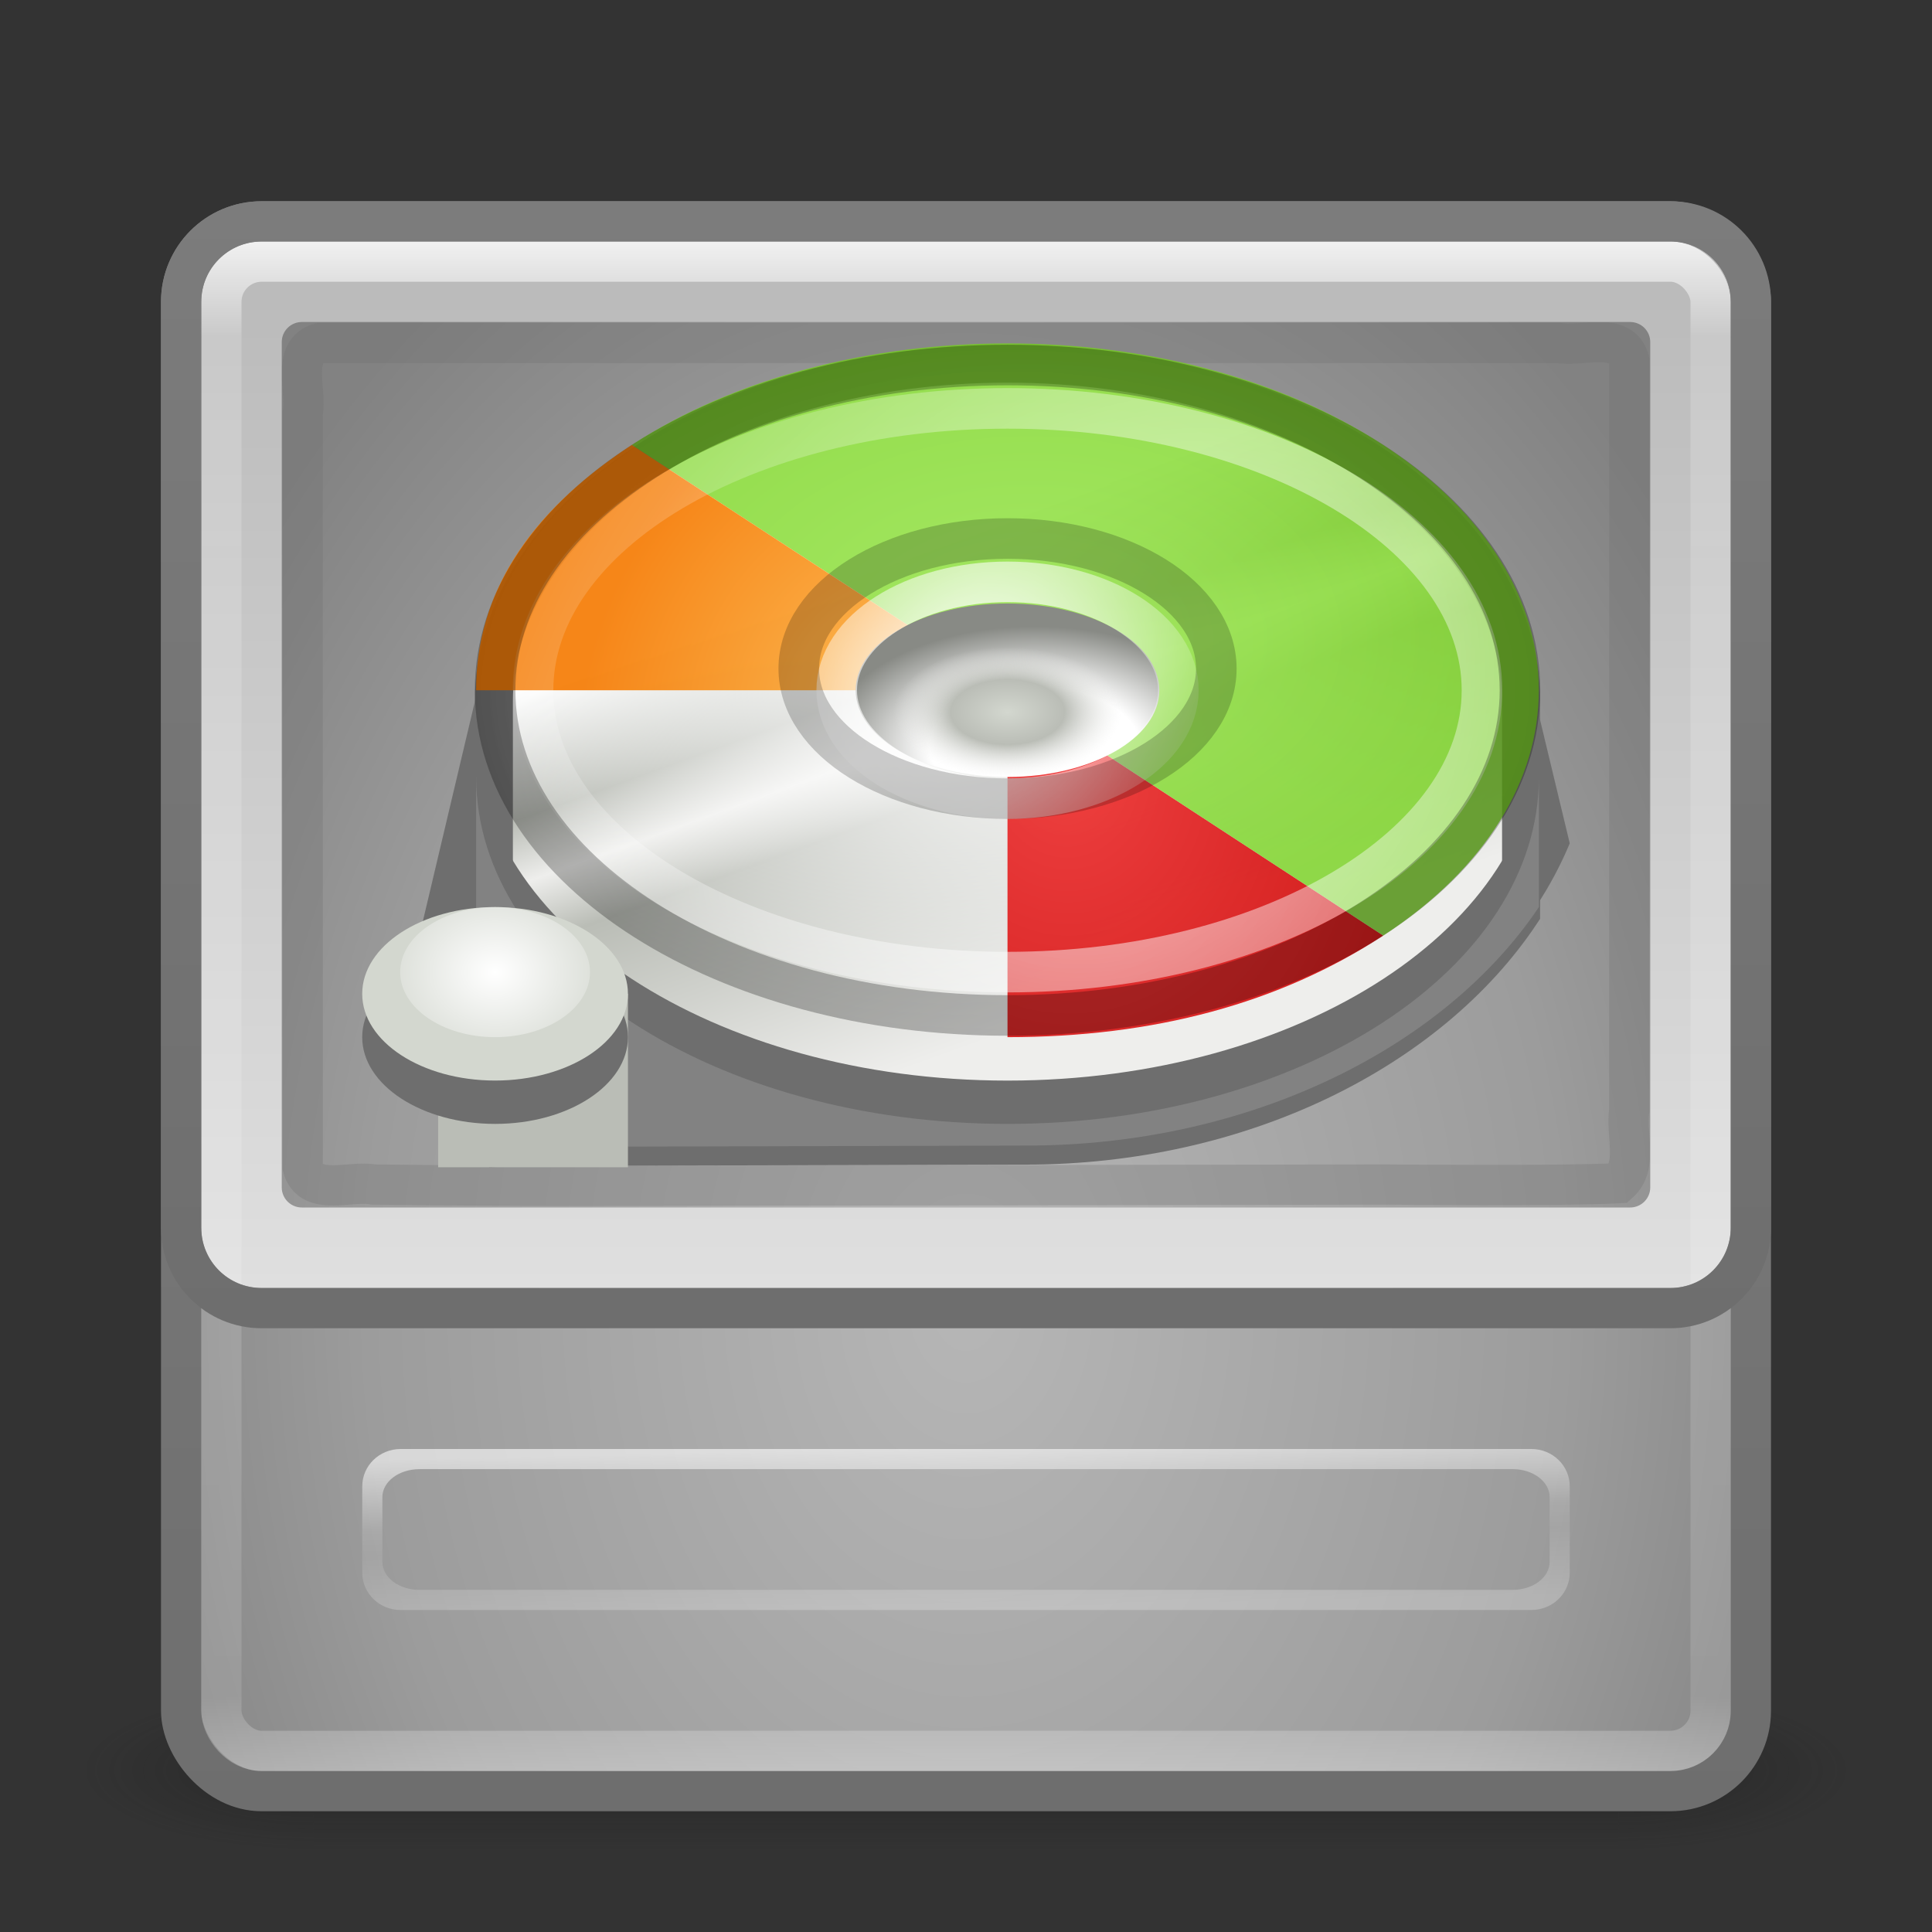 <?xml version="1.0" encoding="UTF-8" standalone="no"?>
<!-- Created with Inkscape (http://www.inkscape.org/) -->
<svg id="svg4471" xmlns:rdf="http://www.w3.org/1999/02/22-rdf-syntax-ns#" xmlns="http://www.w3.org/2000/svg" height="48" width="48" version="1.1" xmlns:cc="http://creativecommons.org/ns#" xmlns:xlink="http://www.w3.org/1999/xlink" xmlns:dc="http://purl.org/dc/elements/1.1/">
 <rect width="100%" height="100%" fill="#333333" stroke="none"/>
 <defs id="defs4473">
  <linearGradient id="linearGradient3473" y2="43" gradientUnits="userSpaceOnUse" x2="24" gradientTransform="translate(0 1)" y1="5" x1="24">
   <stop id="stop3252" stop-color="#fff" offset="0"/>
   <stop id="stop3254" stop-color="#fff" stop-opacity=".235" offset=".063"/>
   <stop id="stop3256" stop-color="#fff" stop-opacity=".157" offset=".951"/>
   <stop id="stop3258" stop-color="#fff" stop-opacity=".392" offset="1"/>
  </linearGradient>
  <linearGradient id="linearGradient4004-8" y2="6" gradientUnits="userSpaceOnUse" x2="15" y1="32" x1="15">
   <stop id="stop3911-8" stop-color="#dfdfdf" offset="0"/>
   <stop id="stop3913-4" stop-color="#b9b9b9" offset="1"/>
  </linearGradient>
  <linearGradient id="linearGradient8265-821-176-38-919-66-249-7-7">
   <stop id="stop2687-1-9" stop-color="#fff" offset="0"/>
   <stop id="stop2689-5-4" stop-color="#fff" stop-opacity="0" offset="1"/>
  </linearGradient>
  <radialGradient id="radialGradient3155" gradientUnits="userSpaceOnUse" cy="8.45" cx="19.74" gradientTransform="matrix(3.8129e-8 1.536 -1.126 0 33.516 2.069)" r="20">
   <stop id="stop3848" stop-color="#b6b6b6" offset="0"/>
   <stop id="stop3852" stop-color="#9c9c9c" offset=".661"/>
   <stop id="stop3854" stop-color="#828282" offset="1"/>
  </radialGradient>
  <linearGradient id="linearGradient3157" y2="3.899" xlink:href="#linearGradient3856" gradientUnits="userSpaceOnUse" x2="24" gradientTransform="translate(-0 1)" y1="44" x1="24"/>
  <linearGradient id="linearGradient3856">
   <stop id="stop3858" stop-color="#6e6e6e" offset="0"/>
   <stop id="stop3860" stop-color="#828282" offset="1"/>
  </linearGradient>
  <radialGradient id="radialGradient3013-896" gradientUnits="userSpaceOnUse" cy="43.5" cx="4.993" gradientTransform="matrix(2.004 0 0 1.4 27.988 -17.4)" r="2.5">
   <stop id="stop3216" stop-color="#181818" offset="0"/>
   <stop id="stop3218" stop-color="#181818" stop-opacity="0" offset="1"/>
  </radialGradient>
  <radialGradient id="radialGradient3015-826" gradientUnits="userSpaceOnUse" cy="43.5" cx="4.993" gradientTransform="matrix(2.004 0 0 1.4 -20.012 -104.4)" r="2.5">
   <stop id="stop3222" stop-color="#181818" offset="0"/>
   <stop id="stop3224" stop-color="#181818" stop-opacity="0" offset="1"/>
  </radialGradient>
  <linearGradient id="linearGradient4469" y2="39.999" gradientUnits="userSpaceOnUse" x2="25.058" y1="47.028" x1="25.058">
   <stop id="stop3228" stop-color="#181818" stop-opacity="0" offset="0"/>
   <stop id="stop3230" stop-color="#181818" offset=".5"/>
   <stop id="stop3232" stop-color="#181818" stop-opacity="0" offset="1"/>
  </linearGradient>
  <radialGradient id="radialGradient2920-4" gradientUnits="userSpaceOnUse" cy="191.85" cx="142.62" gradientTransform="matrix(.169 0 0 -.119 .32 38.144)" r="78.728">
   <stop id="stop7611-2" stop-color="#fff" offset="0"/>
   <stop id="stop7677-6" stop-color="#e7e7e7" offset=".47"/>
   <stop id="stop7613-0" stop-color="#8c8c8c" offset=".672"/>
   <stop id="stop7617-9" stop-color="#ddd" offset=".835"/>
   <stop id="stop7615-2" stop-color="#a8a8a8" offset="1"/>
  </radialGradient>
  <linearGradient id="linearGradient4141" y2="32.097" gradientUnits="userSpaceOnUse" y1="20.903" gradientTransform="matrix(.911 0 0 1.05 3.156 -7.766)" x2="23.185" x1="19.679">
   <stop id="stop4124" stop-color="#fff" offset="0"/>
   <stop id="stop4130" stop-color="#babdb6" offset=".25"/>
   <stop id="stop4132" stop-color="#eeeeec" offset=".375"/>
   <stop id="stop4126" stop-color="#babdb6" offset=".5"/>
   <stop id="stop4128" stop-color="#eeeeec" offset="1"/>
  </linearGradient>
  <radialGradient id="radialGradient3915" cx="7.625" xlink:href="#linearGradient8265-821-176-38-919-66-249-7-7" gradientUnits="userSpaceOnUse" cy="30.578" r=".531" gradientTransform="matrix(5.996 0 0 -4.941 -33.42 175.24)"/>
  <radialGradient id="radialGradient4068" cx="22.519" xlink:href="#linearGradient8265-821-176-38-919-66-249-7-7" gradientUnits="userSpaceOnUse" cy="27.786" r="10.337" gradientTransform="matrix(-1.277 0 0 .834 53.791 -6.017)"/>
  <radialGradient id="radialGradient4060" cx="21.366" gradientUnits="userSpaceOnUse" cy="28.457" r="4.621" gradientTransform="matrix(-1.166 -1.729 -1.478 1.301 93.446 19.105)">
   <stop id="stop4056" stop-color="#ef2929" offset="0"/>
   <stop id="stop4058" stop-color="#c00" offset="1"/>
  </radialGradient>
  <radialGradient id="radialGradient4044" cx="23.571" gradientUnits="userSpaceOnUse" cy="22.566" r="11.155" gradientTransform="matrix(-1.01 0 0 .659 49.408 1.007)">
   <stop id="stop4040" stop-color="#8ae234" offset="0"/>
   <stop id="stop4042" stop-color="#73d216" offset="1"/>
  </radialGradient>
  <radialGradient id="radialGradient4052" cx="25.526" gradientUnits="userSpaceOnUse" cy="26.024" r="6.535" gradientTransform="matrix(-.529 -.983 -1.036 .727 62.418 23.334)">
   <stop id="stop4048" stop-color="#fcaf3e" offset="0"/>
   <stop id="stop4050" stop-color="#f57900" offset="1"/>
  </radialGradient>
  <radialGradient id="radialGradient4006" gradientUnits="userSpaceOnUse" cx="7.519" cy="30.304" r=".531" gradientTransform="matrix(-9.868 0 0 -5.637 99.905 189.38)">
   <stop id="stop4072" stop-color="#fff" offset="0"/>
   <stop id="stop4074" stop-color="#fff" offset=".5"/>
   <stop id="stop4076" stop-color="#888a85" offset="1"/>
  </radialGradient>
  <radialGradient id="radialGradient4014" cx="7.625" gradientUnits="userSpaceOnUse" cy="30.578" r=".531" gradientTransform="matrix(-5.325 -0 -4.9182e-7 3.042 65.637 -75.328)">
   <stop id="stop4080" stop-color="#d3d7cf" offset="0"/>
   <stop id="stop4082" stop-color="#babdb6" offset=".5"/>
   <stop id="stop4084" stop-color="#eeeeec" stop-opacity="0" offset="1"/>
  </radialGradient>
  <radialGradient id="radialGradient4024" cx="21.885" xlink:href="#linearGradient8265-821-176-38-919-66-249-7-7" gradientUnits="userSpaceOnUse" cy="21.092" r="10.683" gradientTransform="matrix(-.782 -1.38 -1.648 1.068 79.965 26.063)"/>
  <radialGradient id="radialGradient4088" gradientUnits="userSpaceOnUse" xlink:href="#linearGradient8265-821-176-38-919-66-249-7-7" cx="24.691" cy="23.189" r="10.683" gradientTransform="matrix(-.282 -.531 -.593 .411 44.808 20.578)"/>
  <linearGradient id="linearGradient4636-6" y2="39.961" gradientUnits="userSpaceOnUse" x2="24.498" y1="35.917" x1="24.4">
   <stop id="stop4640" stop-color="#fff" offset="0"/>
   <stop id="stop4642" stop-color="#fff" stop-opacity=".235" offset=".434"/>
   <stop id="stop4644" stop-color="#fff" stop-opacity=".157" offset=".587"/>
   <stop id="stop4646" stop-color="#fff" stop-opacity=".392" offset="1"/>
  </linearGradient>
  <linearGradient id="linearGradient4348" y2="3.899" xlink:href="#linearGradient3856" gradientUnits="userSpaceOnUse" y1="44" gradientTransform="translate(-3.89e-6,-11)" x2="24" x1="24"/>
 </defs>
 <g id="g3712-0" opacity=".4" transform="matrix(1.158 0 0 .571 -3.789 19.143)">
  <rect id="rect2801-4" height="7" width="5" y="40" x="38" fill="url(#radialGradient3013-896)"/>
  <rect id="rect3696-8" transform="scale(-1)" height="7" width="5" y="-47" x="-10" fill="url(#radialGradient3015-826)"/>
  <rect id="rect3700-7" height="7" width="28" y="40" x="10" fill="url(#linearGradient4469)"/>
 </g>
 <rect id="rect5505-21" stroke-linejoin="round" height="39" stroke="url(#linearGradient3157)" stroke-linecap="round" fill="url(#radialGradient3155)" style="color:#000000" rx="2" ry="2" width="39" y="5.5" x="4.5"/>
 <path id="path7715" opacity=".3" style="color:#000000" d="m7.959 8.52c-0.749 0.196-0.328 1.179-0.439 1.757v18.714c0.196 0.749 1.18 0.328 1.758 0.438 1.648 0.024 4.495 0.036 4.495 0.036l20.656-0.036s4.346 0.044 5.787-0.033c0.494-0.431 0.17-1.217 0.263-1.811v-18.626c-0.197-0.749-1.18-0.329-1.758-0.439z" stroke="#6e6e6e" fill="none"/>
 <path id="rect3856" style="color:#000000" d="m6.5 6c-0.831 0-1.5 0.669-1.5 1.5v23c0 0.831 0.669 1.5 1.5 1.5h4 2.188 22.312l1.5-2h-25-4c-0.277 0-0.5-0.223-0.5-0.5v-21c0-0.277 0.223-0.5 0.5-0.5h33c0.277 0 0.5 0.223 0.5 0.5v21c0 0.277-0.223 0.5-0.5 0.5h-4l-1.5 2h2.5 4c0.831 0 1.5-0.669 1.5-1.5v-23c0-0.831-0.669-1.5-1.5-1.5z" fill="url(#linearGradient4004-8)"/>
 <rect id="rect6741-1" opacity=".8" stroke-linejoin="round" rx="1" ry="1" height="37" width="37" stroke="url(#linearGradient3473)" stroke-linecap="round" y="6.5" x="5.5" fill="none"/>
 <path id="path9003-0" d="m25.041 22.599c-3.068 0-5.421-1.155-5.47-2.688-0.001-0.016-0.001-0.033-0.001-0.049 0-0.554 0.308-1.081 0.895-1.528 0.99-0.755 2.702-1.206 4.577-1.206s3.586 0.451 4.577 1.206c0.603 0.459 0.912 1.005 0.893 1.577-0.05 1.532-2.402 2.688-5.47 2.688v0zm0-4.614c-2.883 0-4.352 1.145-4.317 2.191 0.033 1.029 1.966 1.851 4.317 1.851s4.284-0.823 4.317-1.851c0.034-1.046-1.434-2.191-4.317-2.191z" fill="url(#radialGradient2920-4)"/>
 <path id="path3008" style="color:#000000" d="m15.837 12.84-3.654 2.963-2.24 9.46c1.175 0.723 2.347 1.714 2.21 3.737l13.35-0.539c6.321 0 11.684-3.149 13.497-7.508l-1.238-5.151-4.892-2.963h-17.034z" fill="#6e6e6e"/>
 <path id="path4134" style="color:#000000" d="m25.031 9.035c-7.044 0-12.761 3.764-12.761 8.401v9.254c0.278 0.488 0.452 1.06 0.399 1.805l12.817-0.033c5.336 0 10.022-2.351 12.305-5.776v-5.25c0-4.637-5.717-8.401-12.761-8.401z" stroke="#6e6e6e" stroke-width=".945" fill="url(#linearGradient4141)"/>
 <path id="path3982" style="color:#000000" d="m11.829 18.227v8.417c0.287 0.5 0.468 1.088 0.413 1.852l13.261-0.034c5.521 0 10.369-2.412 12.731-5.925v-4.309c0 4.758-5.915 8.619-13.202 8.619-7.288 0-13.202-3.861-13.202-8.619z" fill="#6e6e6e"/>
 <path id="path3979" style="color:#000000" d="m11.829 19.304v7.339c0.287 0.5 0.468 1.088 0.413 1.852l13.261-0.034c5.521 0 10.369-2.412 12.731-5.925v-3.232c0 4.758-5.915 8.619-13.202 8.619-7.288 0-13.202-3.861-13.202-8.619z" fill="#828282"/>
 <path id="rect3869" style="color:#000000" d="m10.886 24.691h4.715v4.309h-4.715v-4.309z" fill="#babdb6"/>
 <path id="path3814" style="color:#000000" d="m15.601 25.768c0 1.189-1.479 2.155-3.301 2.155s-3.301-0.965-3.301-2.155 1.479-2.155 3.301-2.155 3.301 0.965 3.301 2.155z" fill="#6e6e6e"/>
 <path id="path3903" style="color:#000000" d="m15.601 24.691c0-1.189-1.479-2.155-3.301-2.155s-3.301 0.965-3.301 2.155 1.479 2.155 3.301 2.155 3.301-0.965 3.301-2.155z" fill="#d3d7cf"/>
 <path id="path3907" style="color:#000000" d="m14.658 24.152c0-0.892-1.056-1.616-2.358-1.616s-2.358 0.724-2.358 1.616c0 0.892 1.056 1.616 2.358 1.616s2.358-0.724 2.358-1.616z" fill="url(#radialGradient3915)"/>
 <path id="path3812" style="color:#000000" d="m11.829 17.149c0 4.758 5.915 8.619 13.202 8.619 7.288 0 13.202-3.861 13.202-8.619s-5.915-8.619-13.202-8.619c-7.288 0-13.202 3.861-13.202 8.619z" fill="url(#radialGradient4068)"/>
 <path id="path3957" opacity=".883" style="color:#000000" d="m25.031 25.768c3.644 0 6.759-0.842 9.335-2.524l-9.335-6.094z" fill="url(#radialGradient4060)"/>
 <path id="path3959" opacity=".765" style="color:#000000" d="m34.367 23.244c5.153-3.364 5.153-8.825 0-12.189-5.153-3.364-13.518-3.364-18.671 0l9.335 6.094z" fill="url(#radialGradient4044)"/>
 <path id="path3961" opacity=".907" style="color:#000000" d="m15.696 11.055c-2.577 1.682-3.867 3.716-3.867 6.094h13.202z" fill="url(#radialGradient4052)"/>
 <path id="path4004" style="color:#000000" d="m21.259 17.149c0-1.189 1.69-2.155 3.772-2.155s3.772 0.965 3.772 2.155-1.69 2.155-3.772 2.155-3.772-0.965-3.772-2.155z" fill="url(#radialGradient4006)"/>
 <path id="path3992" style="color:#000000" d="m22.202 17.688c0 0.892 1.267 1.616 2.829 1.616s2.829-0.724 2.829-1.616c0-0.892-1.267-1.616-2.829-1.616s-2.829 0.724-2.829 1.616z" fill="url(#radialGradient4014)"/>
 <path id="path4016" opacity=".668" style="color:#000000" d="m13.243 17.149c0 3.865 5.281 7.003 11.788 7.003 6.507 0 11.788-3.137 11.788-7.003s-5.281-7.003-11.788-7.003c-6.507 0-11.788 3.137-11.788 7.003z" stroke="url(#radialGradient4024)" stroke-width="1.008" fill="none"/>
 <path id="path4026" opacity=".263" style="color:#000000" d="m12.301 17.149c0 4.46 5.703 8.08 12.731 8.08 7.027 0 12.731-3.62 12.731-8.08s-5.703-8.08-12.731-8.08c-7.027 0-12.731 3.62-12.731 8.08z" stroke="#000" stroke-width="1.008" fill="none"/>
 <path id="path4086" style="color:#000000" d="m20.788 17.149c0 1.487 1.901 2.693 4.244 2.693s4.244-1.207 4.244-2.693-1.901-2.693-4.244-2.693c-2.342 0-4.244 1.207-4.244 2.693z" stroke="url(#radialGradient4088)" stroke-width="1.008" fill="none"/>
 <path id="path4090" opacity=".202" style="color:#000000" d="m19.845 16.611c0 1.784 2.324 3.232 5.187 3.232 2.863 0 5.187-1.448 5.187-3.232s-2.324-3.232-5.187-3.232c-2.863 0-5.187 1.448-5.187 3.232z" stroke="#000" stroke-width="1.008" fill="none"/>
 <path id="rect4624-3" opacity=".6" d="m9.955 36c-0.529 0-0.955 0.414-0.955 0.928v2.144c0 0.514 0.426 0.928 0.955 0.928h28.09c0.529 0 0.955-0.414 0.955-0.928v-2.144c0-0.514-0.426-0.928-0.955-0.928h-28.09zm0.467 0.5h27.156c0.511 0 0.922 0.31 0.922 0.695v1.609c0 0.386-0.411 0.696-0.922 0.696h-27.156c-0.511 0-0.922-0.31-0.922-0.695v-1.609c0-0.385 0.411-0.695 0.922-0.695z" fill="url(#linearGradient4636-6)"/>
 <path id="rect4346" stroke-linejoin="round" style="color:#000000" d="m6.5 5.5h35c1.108 0 2 0.892 2 2v23c0 1.108-0.892 2-2 2h-35c-1.108 0-2-0.892-2-2v-23c0-1.108 0.892-2 2-2z" stroke="url(#linearGradient4348)" stroke-linecap="round" fill="none"/>
</svg>
